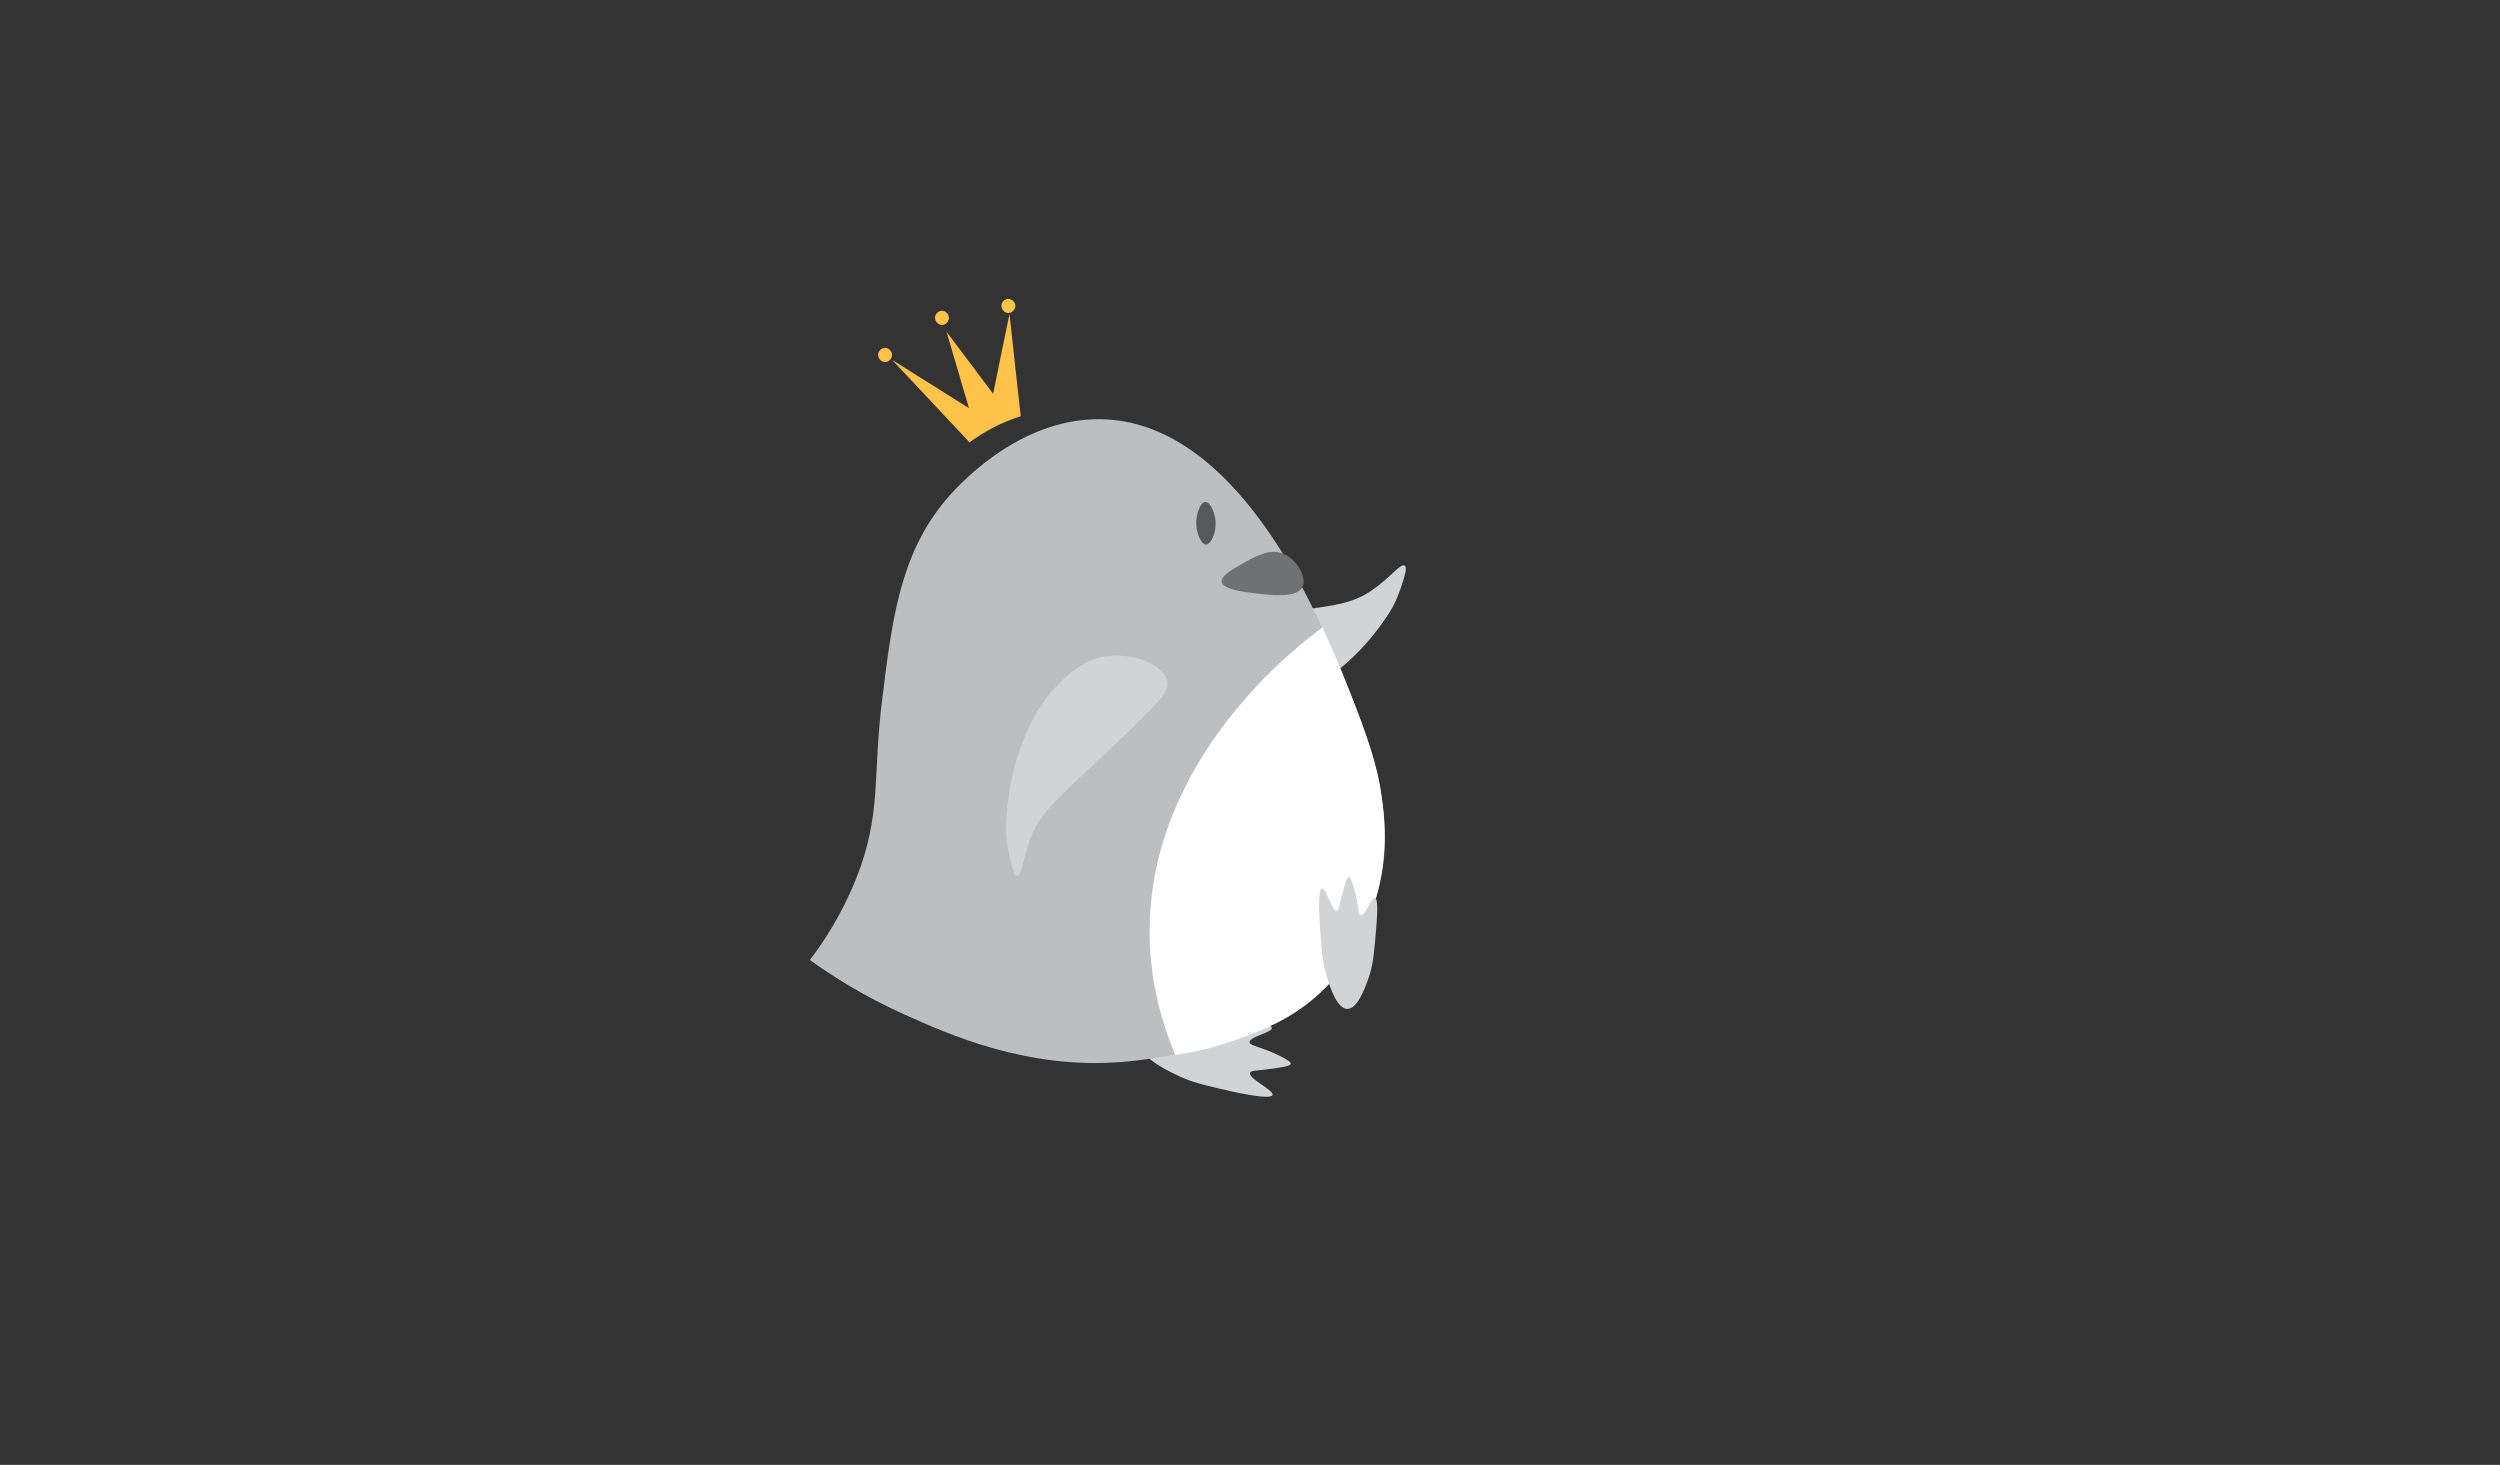 <?xml version="1.0" encoding="utf-8"?>
<!-- Generator: Adobe Illustrator 23.0.1, SVG Export Plug-In . SVG Version: 6.00 Build 0)  -->
<svg version="1.1" id="Layer_1" xmlns="http://www.w3.org/2000/svg" xmlns:xlink="http://www.w3.org/1999/xlink" x="0px" y="0px"
	 viewBox="0 0 1024 600" style="enable-background:new 0 0 1024 600;" xml:space="preserve">
<rect x="0" y="0" width="1024" height="600" fill="#333333" stroke="none"/>
<path style="fill:#D1D3D4;" d="M478.7,261c1.5-4,6-5.2,35.2-8.8c31.1-3.9,38.5-4.1,47.7-10.2c7.8-5.2,12.1-11.5,13.8-10.3
	c1.1,0.8-0.1,4.5-1.3,8.1c-0.7,2.2-2.3,7-5.3,11.6c-19.6,30.1-44.7,36.1-44.7,36.1c-8.6,1.9-19.5,4.4-30.3-2
	C484.3,279.9,476,268.1,478.7,261z"/>
<path style="fill:#D1D3D4;" d="M467.2,427.8c0.1,5.9,12.4,11.4,16.2,13.2c4.9,2.2,8.8,3.2,16.1,4.9c4.5,1.1,20.5,4.8,21.7,2.7
	c1.1-1.9-10.5-7-9.1-9.3c0.6-1,2.8-0.6,11.2-1.9c4-0.6,5.3-1,5.4-1.7c0-0.4-0.3-1.2-4.9-3.4c-7.4-3.6-11.2-3.8-11.9-5.1
	c-1.1-2.5,10-4.3,9-6.4c-0.8-1.6-8.2-2.1-13.8-2.4c-11.3-0.8-17-1.1-23.5,0.2C479,419.5,467.1,422,467.2,427.8z"/>
<path style="fill:#BCBEC0;" d="M387.2,205c3.4-4.1,28.8-33.7,63.5-33.3c55.6,0.7,87.9,78,97.1,99.6c12.9,30.2,30,70.5,11,108.4
	c-24.7,49.2-90.6,54.6-99.6,55.3c-38.6,3.1-71.1-11.5-88.6-19.4c-17-7.6-30.1-16.1-38.9-22.4c5.5-7.1,13-18.4,19-33.4
	c10.6-26.7,6.6-41.7,10.7-73.8C365.4,253.7,368.7,227.2,387.2,205z"/>
<path style="fill:#FFFFFF;stroke:#000000;stroke-miterlimit:10;" d="M540,338.7"/>
<path style="fill:#FFFFFF;" d="M541.7,257c-9.2,6.7-71.7,53.7-70.8,126c0.2,19.4,5,36,10.5,49.1c6.3-0.9,14.9-2.6,24.6-6.1
	c9.5-3.4,21.7-7.8,33.3-18c18.2-16.1,23.5-36.6,25.3-44c3.9-16.2,2.4-29.3,1.4-37.1c-1.8-14-5.8-24.4-13.1-43.5
	C548.6,272.3,544.6,263.3,541.7,257z"/>
<path style="fill:#FFFFFF;stroke:#000000;stroke-miterlimit:10;" d="M508,439.8"/>
<path style="fill:#58595B;" d="M493.7,205.6c2.1-0.1,4.5,5.1,4.2,9.7c-0.2,3.5-1.9,7.7-3.9,7.7c-2.1,0-3.8-4.5-4-8.1
	C489.8,210.8,491.6,205.7,493.7,205.6z"/>
<path style="fill:#FFFFFF;" d="M591.1,393.1"/>
<path style="fill:#6F7173;" d="M508,231.4c6.4-3.7,12.1-6.9,17.7-4.6c5.6,2.4,9.7,9.7,7.8,13.6c-2.2,4.6-12.2,3.5-19.6,2.6
	c-4.2-0.5-13-1.5-13.5-4.7C500.1,236,504.4,233.4,508,231.4z"/>
<path style="fill:#D1D3D4;" d="M370,234.6"/>
<path style="fill:#FEC348;" d="M418.1,170.5c-3.3,1-7.2,2.5-11.4,4.7c-3.8,2-7,4.1-9.6,6c-10.6-11.3-21.1-22.6-31.7-33.8
	c10.5,6.6,21,13.2,31.5,19.8c-3.1-10.4-6.1-20.9-9.2-31.3c6.4,8.5,12.7,16.9,19.1,25.4c2.2-10.9,4.4-21.8,6.7-32.7
	C415,142.5,416.5,156.5,418.1,170.5z"/>
<path style="fill:#FEC348;" d="M470.9,155"/>
<path style="fill:#FEC348;" d="M527.5,165.3"/>
<path style="fill:#FEC348;" d="M385.7,127.3c-1.4,0.1-2.5,1.2-2.7,2.5c-0.2,1.8,1.4,3.5,3.1,3.3c1.3-0.1,2.4-1.3,2.6-2.8
	C388.7,128.6,387.2,127.2,385.7,127.3z"/>
<path style="fill:#FEC348;" d="M362.4,142.5c-1.4,0.1-2.5,1.2-2.7,2.5c-0.2,1.8,1.4,3.5,3.1,3.3c1.3-0.1,2.4-1.3,2.6-2.8
	C365.4,143.8,363.9,142.4,362.4,142.5z"/>
<path style="fill:#FEC348;" d="M412.9,122.4c-1.4,0.1-2.5,1.2-2.7,2.5c-0.2,1.8,1.4,3.5,3.1,3.3c1.3-0.1,2.4-1.3,2.6-2.8
	C415.9,123.7,414.5,122.4,412.9,122.4z"/>
<path style="fill:#D1D3D4;" d="M382.2,275.4"/>
<path style="fill:#BCBEC0;" d="M602.3,268.6"/>
<path style="fill:#D1D3D4;" d="M551.3,413.2c-4.6-0.9-7.6-12.2-8.5-15.8c-1.2-4.5-1.4-8-1.9-14.5c-0.3-4-1.4-18.2,0.5-19
	c1.7-0.7,4.3,10,6.3,9.1c0.8-0.3,0.8-2.3,2.8-9.4c1-3.3,1.4-4.4,2-4.4c0.3,0,0.9,0.5,2.1,4.6c2,6.9,1.6,10.2,2.6,10.9
	c1.8,1.3,4.7-8,6.2-6.8c1.1,0.9,0.7,7.3,0.3,12.2c-0.8,9.8-1.2,14.7-3,20.1C559.3,404.2,555.9,414.1,551.3,413.2z"/>
<path style="fill:#D1D3D4;" d="M568.4,164.1"/>
<path style="fill:#6F7173;" d="M542.4,240.6"/>
<line style="fill:none;" x1="506" y1="426" x2="506" y2="426"/>
<path style="fill:#D1D3D4;" d="M478.1,279.2c0.8,4-2.1,7.6-23.3,27.5c-22.5,21.2-28.2,25.7-32.4,35.9c-3.5,8.6-3.8,16.2-5.7,16.2
	c-1.3,0-2.1-3.6-3-7.2c-0.5-2.1-1.7-6.9-1.6-12.2c0.6-35.3,17.3-54.6,17.3-54.6c5.8-6.5,13.2-14.9,24.7-16.1
	C464.4,267.6,476.7,272,478.1,279.2z"/>
</svg>
